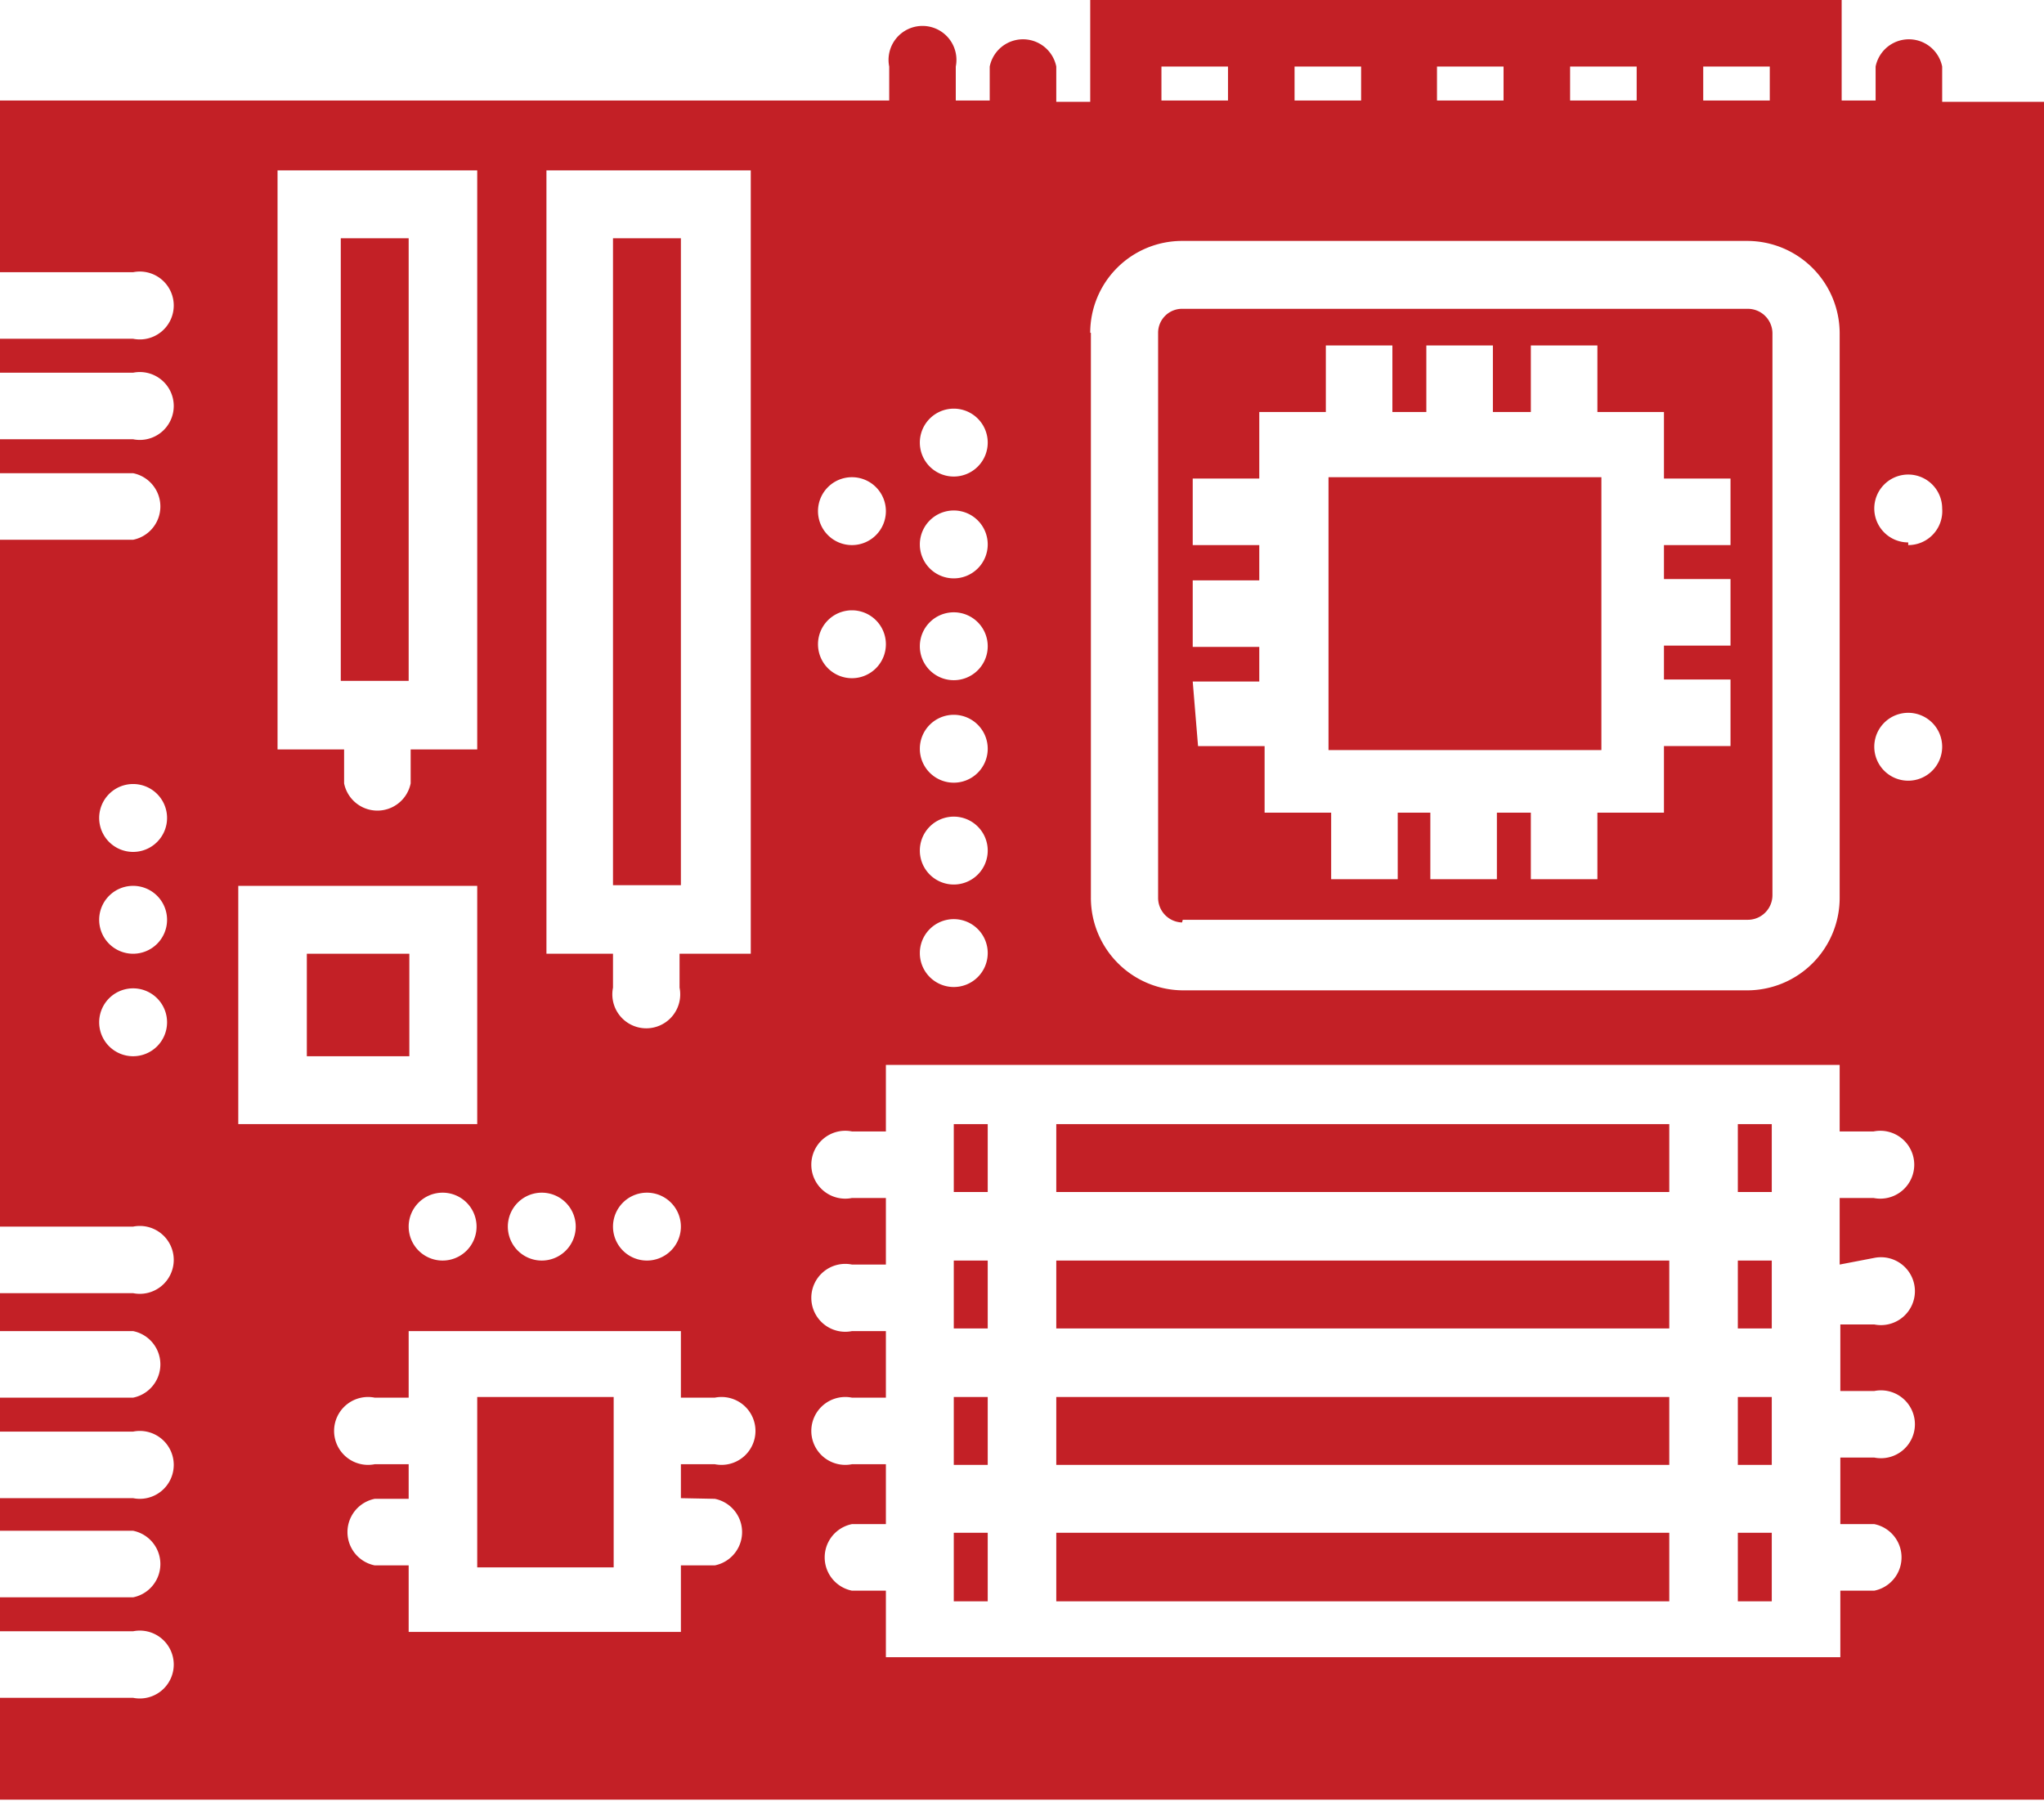 <svg xmlns="http://www.w3.org/2000/svg" viewBox="0 0 30.71 27.13"><defs><style>.cls-1,.cls-2{fill:#c32026;}.cls-2{fill-rule:evenodd;}</style></defs><title>Asset 6</title><g id="Layer_2" data-name="Layer 2"><g id="Layer_1-2" data-name="Layer 1"><rect class="cls-1" x="15.87" y="20.99" width="9.21" height="1.02"/><rect class="cls-1" x="7.17" y="20.99" width="2.05" height="2.56"/><rect class="cls-1" x="15.87" y="23.03" width="9.21" height="1.03"/><rect class="cls-1" x="14.33" y="20.99" width="0.51" height="1.02"/><rect class="cls-1" x="26.11" y="18.94" width="0.51" height="1.02"/><rect class="cls-1" x="26.11" y="20.99" width="0.51" height="1.02"/><path class="cls-2" d="M17.77,13.82h8.49a.37.37,0,0,0,.37-.37V5a.37.37,0,0,0-.37-.36H17.77A.36.36,0,0,0,17.4,5v8.49a.37.37,0,0,0,.36.37Zm.15-3.58h1V9.72h-1v-1h1V8.19h-1v-1h1v-1h1v-1h1v1h.51v-1h1v1H23v-1h1v1h1v1h1v1h-1V8.7h1v1h-1v.51h1v1h-1v1h-1v1H23v-1h-.51v1h-1v-1H21v1H20v-1h-1v-1h-1Z"/><rect class="cls-1" x="14.33" y="18.94" width="0.51" height="1.02"/><rect class="cls-1" x="4.61" y="14.33" width="1.54" height="1.54"/><rect class="cls-1" x="26.11" y="16.89" width="0.51" height="1.02"/><rect class="cls-1" x="14.33" y="16.89" width="0.51" height="1.02"/><path class="cls-2" d="M29.18,1.53V1a.51.51,0,0,0-1,0v.51h-.51V0H16.38V1.53h-.51V1a.51.51,0,0,0-1,0v.51h-.51V1a.51.51,0,1,0-1,0v.51H0V4.09H2a.51.51,0,1,1,0,1H0v.51H2a.51.51,0,1,1,0,1H0v.51H2a.51.51,0,0,1,0,1H0V18.43H2a.51.51,0,1,1,0,1H0V20H2a.51.51,0,0,1,0,1H0v.51H2a.51.51,0,1,1,0,1H0V23H2a.51.51,0,0,1,0,1H0v.51H2a.51.51,0,1,1,0,1H0v1.53H30.71V1.53ZM2,15.87a.51.51,0,1,1,.51-.51.51.51,0,0,1-.51.51Zm0-1.54a.51.51,0,1,1,.51-.51.51.51,0,0,1-.51.51ZM2,12.8a.51.51,0,1,1,.51-.51A.51.51,0,0,1,2,12.8Zm6.14,5.12a.51.51,0,1,1-.51.51.51.51,0,0,1,.51-.51ZM4.09,2.56H7.17v8.7h-1v.51a.51.51,0,0,1-1,0v-.51h-1V2.56ZM3.58,13.31H7.17v3.58H3.58V13.31Zm3.58,5.12a.51.51,0,1,1-.51-.51.51.51,0,0,1,.51.51Zm3.58,4.09a.51.51,0,0,1,0,1h-.51v1H6.14v-1H5.63a.51.51,0,0,1,0-1h.51V22H5.63a.51.51,0,1,1,0-1h.51V20h4.09v1h.51a.51.51,0,1,1,0,1h-.51v.51ZM9.21,18.43a.51.51,0,1,1,.51.51.51.51,0,0,1-.51-.51Zm2-4.1h-1v.51a.51.51,0,1,1-1,0v-.51h-1V2.56h3.07V14.33ZM25.59,1h1v.51h-1V1Zm-2,0h1v.51h-1V1Zm-2,0h1v.51h-1V1ZM19.45,1h1v.51h-1V1Zm-2,0h1v.51h-1V1ZM16.38,5a1.38,1.38,0,0,1,1.38-1.38h8.49A1.39,1.39,0,0,1,27.64,5v8.49a1.39,1.39,0,0,1-1.39,1.39H17.77a1.39,1.39,0,0,1-1.38-1.39V5ZM14.33,6.14a.51.51,0,1,1-.51.51.51.51,0,0,1,.51-.51Zm0,1.53a.51.51,0,1,1-.51.51.51.51,0,0,1,.51-.51Zm0,1.53a.51.51,0,1,1-.51.51.51.51,0,0,1,.51-.51Zm0,1.54a.51.51,0,1,1-.51.51.51.51,0,0,1,.51-.51Zm0,1.53a.51.51,0,1,1-.51.51.51.51,0,0,1,.51-.51Zm0,1.54a.51.51,0,1,1-.51.51.51.51,0,0,1,.51-.51ZM12.8,7.17a.51.51,0,1,1-.51.51.51.51,0,0,1,.51-.51Zm0,2a.51.51,0,1,1-.51.51.51.51,0,0,1,.51-.51Zm15.36,9.73a.51.51,0,1,1,0,1h-.51v1h.51a.51.51,0,1,1,0,1h-.51v1h.51a.51.51,0,0,1,0,1h-.51v1H13.31v-1H12.8a.51.51,0,0,1,0-1h.51V22H12.8a.51.51,0,1,1,0-1h.51V20H12.8a.51.51,0,1,1,0-1h.51v-1H12.8a.51.51,0,1,1,0-1h.51v-1H27.64v1h.51a.51.51,0,1,1,0,1h-.51v1Zm.51-7.17a.51.51,0,1,1,.51-.51.51.51,0,0,1-.51.51Zm0-3.58a.51.51,0,1,1,.51-.51A.51.51,0,0,1,28.67,8.19Z"/><rect class="cls-1" x="5.12" y="3.58" width="1.02" height="6.65"/><rect class="cls-1" x="9.21" y="3.58" width="1.02" height="9.72"/><rect class="cls-1" x="26.11" y="23.03" width="0.51" height="1.03"/><rect class="cls-1" x="15.87" y="18.94" width="9.21" height="1.02"/><rect class="cls-1" x="14.33" y="23.03" width="0.51" height="1.03"/><rect class="cls-1" x="15.87" y="16.89" width="9.21" height="1.02"/><rect class="cls-1" x="19.96" y="7.17" width="4.1" height="4.1"/></g></g></svg>